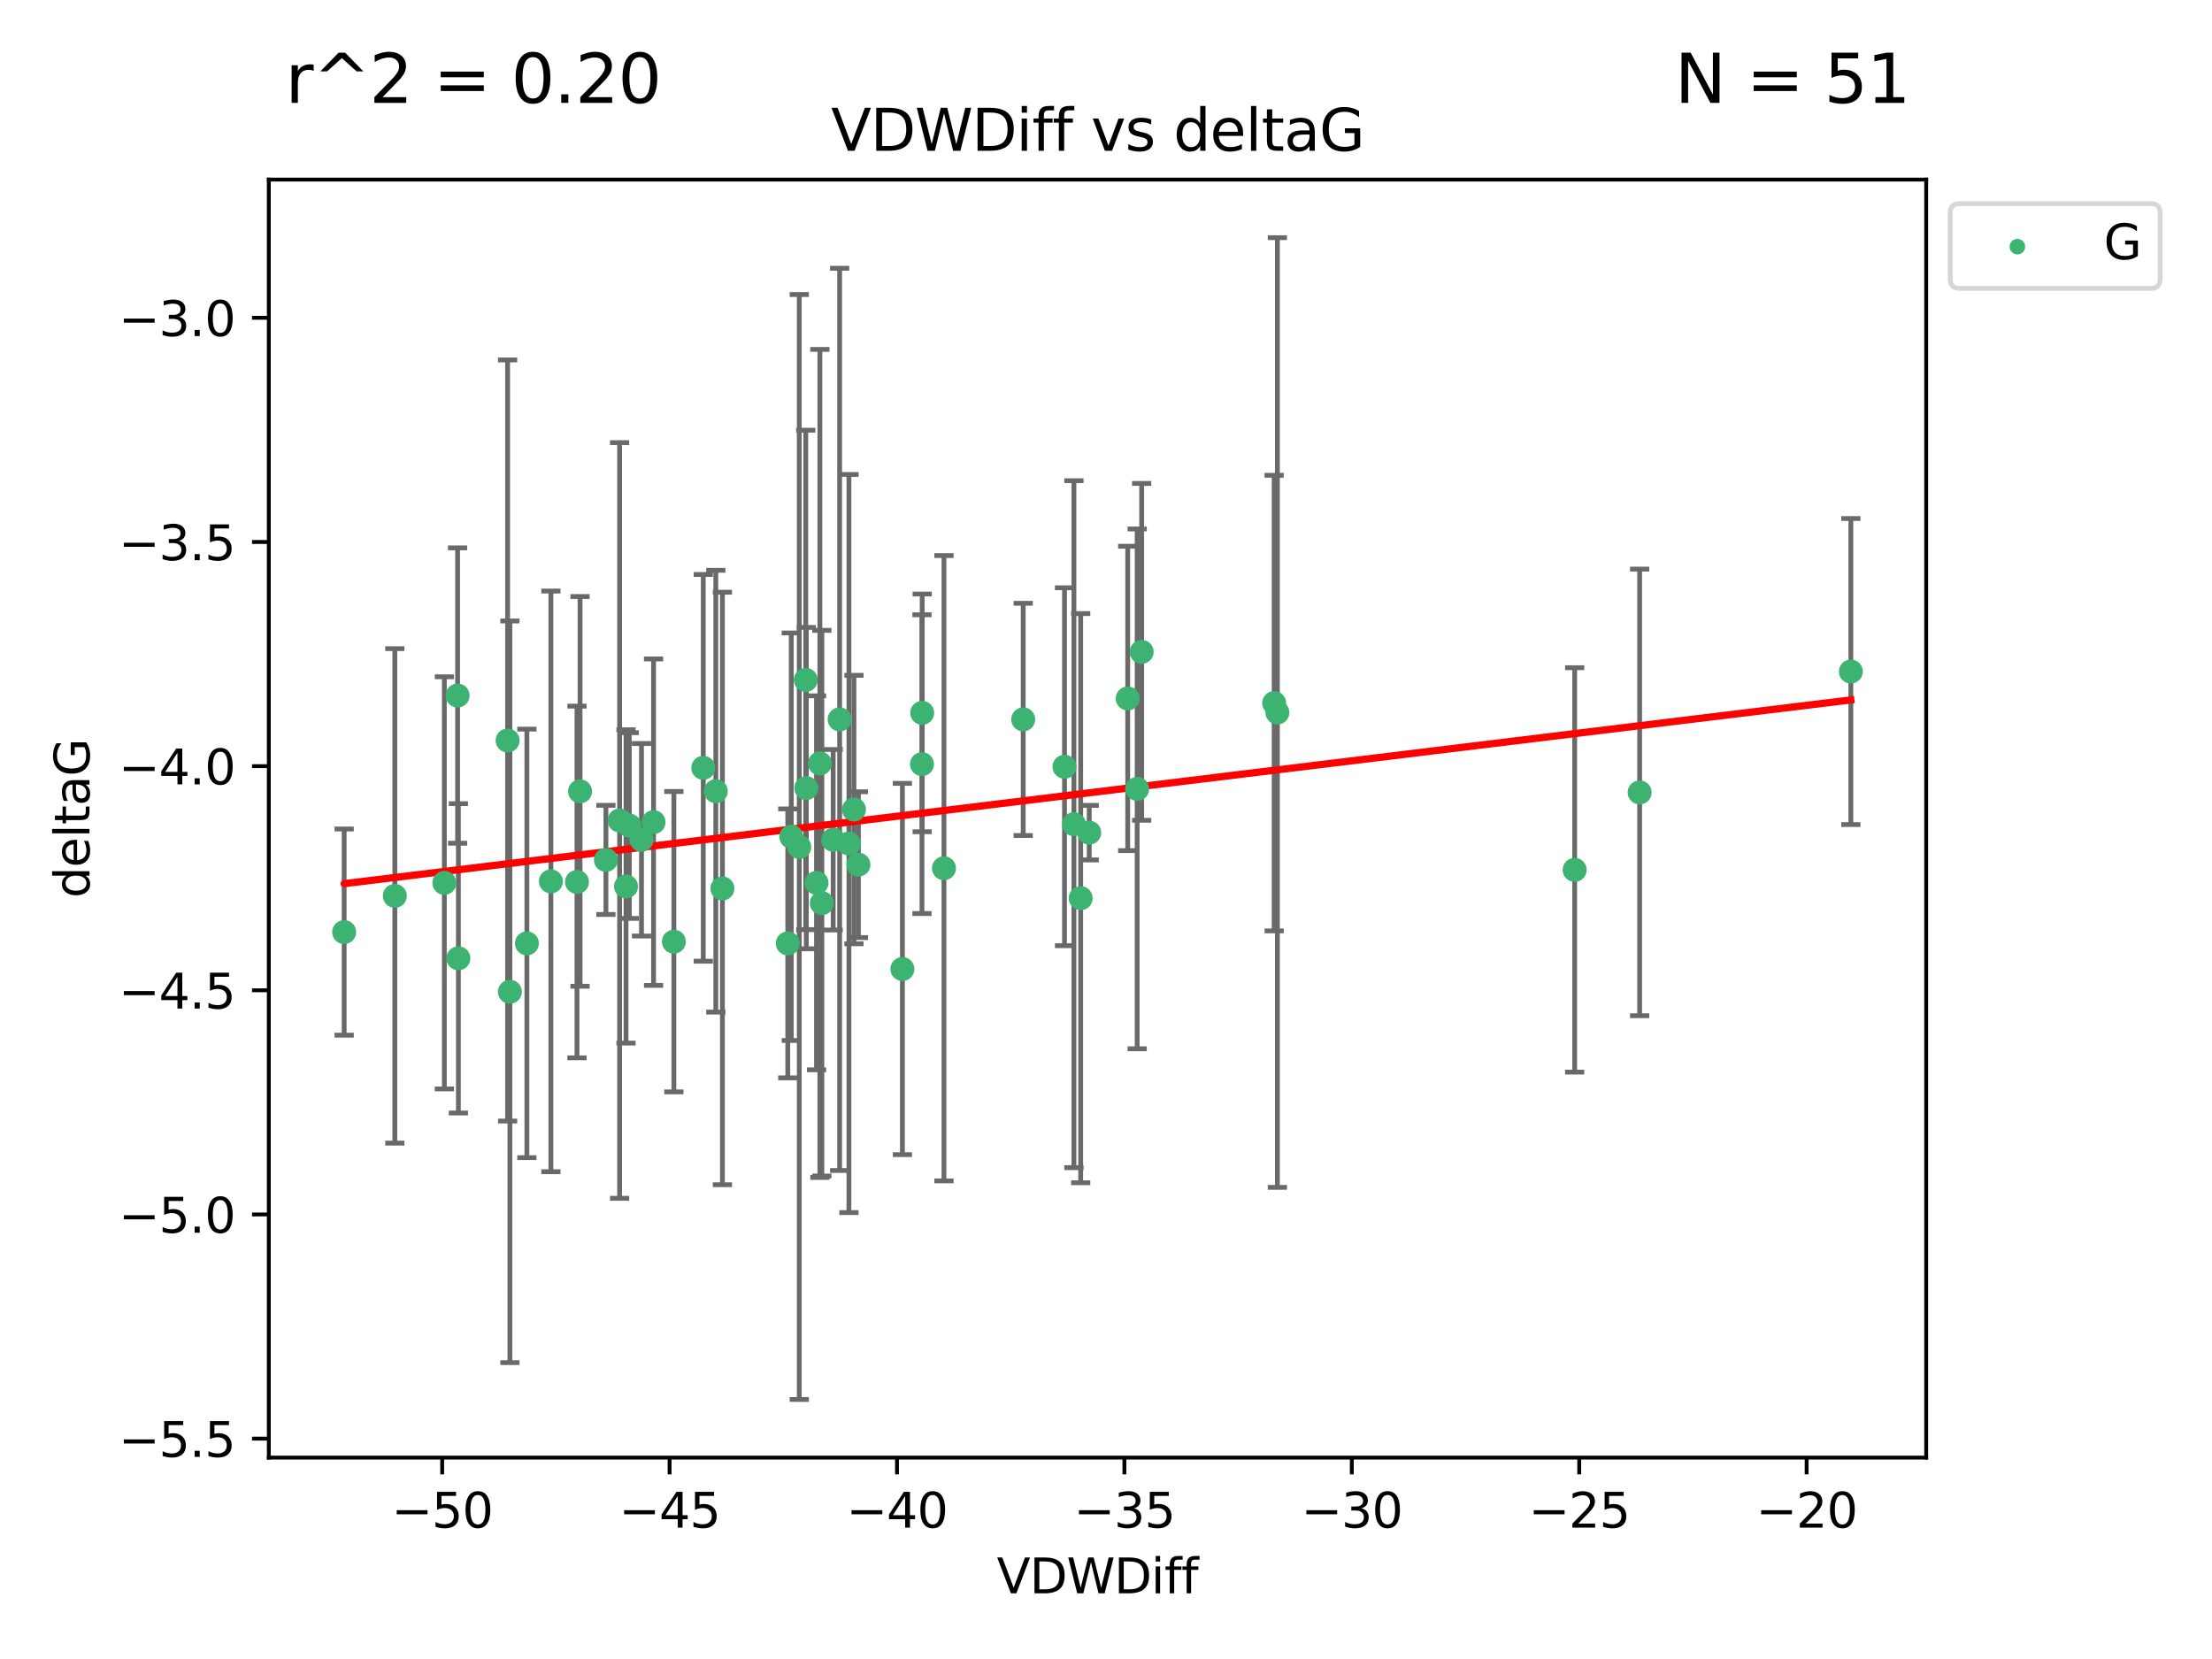<?xml version="1.0" encoding="utf-8" standalone="no"?>
<!DOCTYPE svg PUBLIC "-//W3C//DTD SVG 1.1//EN"
  "http://www.w3.org/Graphics/SVG/1.1/DTD/svg11.dtd">
<svg xmlns:xlink="http://www.w3.org/1999/xlink" width="460.8pt" height="345.6pt" viewBox="0 0 460.8 345.6" xmlns="http://www.w3.org/2000/svg" version="1.1">
 <defs>
  <style type="text/css">*{stroke-linejoin: round; stroke-linecap: butt}</style>
 </defs>
 <g id="figure_1">
  <g id="patch_1">
   <path d="M 0 345.6 
L 460.8 345.6 
L 460.8 0 
L 0 0 
z
" style="fill: #ffffff"/>
  </g>
  <g id="axes_1">
   <g id="patch_2">
    <path d="M 56 303.64 
L 401.26 303.64 
L 401.26 37.411 
L 56 37.411 
z
" style="fill: #ffffff"/>
   </g>
   <g id="PathCollection_1">
    <defs>
     <path id="mbba58b86cf" d="M 0 1.118 
C 0.297 1.118 0.581 1 0.791 0.791 
C 1 0.581 1.118 0.297 1.118 0 
C 1.118 -0.297 1 -0.581 0.791 -0.791 
C 0.581 -1 0.297 -1.118 0 -1.118 
C -0.297 -1.118 -0.581 -1 -0.791 -0.791 
C -1 -0.581 -1.118 -0.297 -1.118 0 
C -1.118 0.297 -1 0.581 -0.791 0.791 
C -0.581 1 -0.297 1.118 0 1.118 
z
" style="stroke: #3cb371"/>
    </defs>
    <g clip-path="url(#p1a5b1c0a46)">
     <use xlink:href="#mbba58b86cf" x="109.758" y="196.522" style="fill: #3cb371; stroke: #3cb371"/>
     <use xlink:href="#mbba58b86cf" x="92.567" y="183.914" style="fill: #3cb371; stroke: #3cb371"/>
     <use xlink:href="#mbba58b86cf" x="133.635" y="174.941" style="fill: #3cb371; stroke: #3cb371"/>
     <use xlink:href="#mbba58b86cf" x="167.853" y="141.638" style="fill: #3cb371; stroke: #3cb371"/>
     <use xlink:href="#mbba58b86cf" x="95.326" y="144.893" style="fill: #3cb371; stroke: #3cb371"/>
     <use xlink:href="#mbba58b86cf" x="140.382" y="196.169" style="fill: #3cb371; stroke: #3cb371"/>
     <use xlink:href="#mbba58b86cf" x="173.568" y="174.94" style="fill: #3cb371; stroke: #3cb371"/>
     <use xlink:href="#mbba58b86cf" x="136.148" y="171.274" style="fill: #3cb371; stroke: #3cb371"/>
     <use xlink:href="#mbba58b86cf" x="192.107" y="148.504" style="fill: #3cb371; stroke: #3cb371"/>
     <use xlink:href="#mbba58b86cf" x="71.694" y="194.169" style="fill: #3cb371; stroke: #3cb371"/>
     <use xlink:href="#mbba58b86cf" x="170.095" y="183.909" style="fill: #3cb371; stroke: #3cb371"/>
     <use xlink:href="#mbba58b86cf" x="114.759" y="183.607" style="fill: #3cb371; stroke: #3cb371"/>
     <use xlink:href="#mbba58b86cf" x="164.835" y="174.305" style="fill: #3cb371; stroke: #3cb371"/>
     <use xlink:href="#mbba58b86cf" x="166.502" y="176.447" style="fill: #3cb371; stroke: #3cb371"/>
     <use xlink:href="#mbba58b86cf" x="105.743" y="154.259" style="fill: #3cb371; stroke: #3cb371"/>
     <use xlink:href="#mbba58b86cf" x="95.49" y="199.634" style="fill: #3cb371; stroke: #3cb371"/>
     <use xlink:href="#mbba58b86cf" x="120.198" y="183.734" style="fill: #3cb371; stroke: #3cb371"/>
     <use xlink:href="#mbba58b86cf" x="129.074" y="170.92" style="fill: #3cb371; stroke: #3cb371"/>
     <use xlink:href="#mbba58b86cf" x="130.41" y="184.66" style="fill: #3cb371; stroke: #3cb371"/>
     <use xlink:href="#mbba58b86cf" x="106.22" y="206.605" style="fill: #3cb371; stroke: #3cb371"/>
     <use xlink:href="#mbba58b86cf" x="196.647" y="180.869" style="fill: #3cb371; stroke: #3cb371"/>
     <use xlink:href="#mbba58b86cf" x="82.252" y="186.628" style="fill: #3cb371; stroke: #3cb371"/>
     <use xlink:href="#mbba58b86cf" x="131.096" y="171.977" style="fill: #3cb371; stroke: #3cb371"/>
     <use xlink:href="#mbba58b86cf" x="167.967" y="164.177" style="fill: #3cb371; stroke: #3cb371"/>
     <use xlink:href="#mbba58b86cf" x="170.795" y="159.033" style="fill: #3cb371; stroke: #3cb371"/>
     <use xlink:href="#mbba58b86cf" x="187.986" y="201.862" style="fill: #3cb371; stroke: #3cb371"/>
     <use xlink:href="#mbba58b86cf" x="226.905" y="173.454" style="fill: #3cb371; stroke: #3cb371"/>
     <use xlink:href="#mbba58b86cf" x="149.116" y="164.821" style="fill: #3cb371; stroke: #3cb371"/>
     <use xlink:href="#mbba58b86cf" x="176.85" y="175.723" style="fill: #3cb371; stroke: #3cb371"/>
     <use xlink:href="#mbba58b86cf" x="225.126" y="187.105" style="fill: #3cb371; stroke: #3cb371"/>
     <use xlink:href="#mbba58b86cf" x="223.719" y="171.692" style="fill: #3cb371; stroke: #3cb371"/>
     <use xlink:href="#mbba58b86cf" x="178.823" y="180.127" style="fill: #3cb371; stroke: #3cb371"/>
     <use xlink:href="#mbba58b86cf" x="146.504" y="159.953" style="fill: #3cb371; stroke: #3cb371"/>
     <use xlink:href="#mbba58b86cf" x="164.11" y="196.527" style="fill: #3cb371; stroke: #3cb371"/>
     <use xlink:href="#mbba58b86cf" x="171.208" y="188.144" style="fill: #3cb371; stroke: #3cb371"/>
     <use xlink:href="#mbba58b86cf" x="177.891" y="168.639" style="fill: #3cb371; stroke: #3cb371"/>
     <use xlink:href="#mbba58b86cf" x="150.491" y="185.084" style="fill: #3cb371; stroke: #3cb371"/>
     <use xlink:href="#mbba58b86cf" x="120.835" y="164.86" style="fill: #3cb371; stroke: #3cb371"/>
     <use xlink:href="#mbba58b86cf" x="126.224" y="179.131" style="fill: #3cb371; stroke: #3cb371"/>
     <use xlink:href="#mbba58b86cf" x="234.924" y="145.499" style="fill: #3cb371; stroke: #3cb371"/>
     <use xlink:href="#mbba58b86cf" x="237.829" y="135.795" style="fill: #3cb371; stroke: #3cb371"/>
     <use xlink:href="#mbba58b86cf" x="213.152" y="149.864" style="fill: #3cb371; stroke: #3cb371"/>
     <use xlink:href="#mbba58b86cf" x="221.76" y="159.728" style="fill: #3cb371; stroke: #3cb371"/>
     <use xlink:href="#mbba58b86cf" x="174.912" y="149.86" style="fill: #3cb371; stroke: #3cb371"/>
     <use xlink:href="#mbba58b86cf" x="236.892" y="164.34" style="fill: #3cb371; stroke: #3cb371"/>
     <use xlink:href="#mbba58b86cf" x="266.104" y="148.432" style="fill: #3cb371; stroke: #3cb371"/>
     <use xlink:href="#mbba58b86cf" x="192.063" y="159.186" style="fill: #3cb371; stroke: #3cb371"/>
     <use xlink:href="#mbba58b86cf" x="341.568" y="165.075" style="fill: #3cb371; stroke: #3cb371"/>
     <use xlink:href="#mbba58b86cf" x="265.431" y="146.468" style="fill: #3cb371; stroke: #3cb371"/>
     <use xlink:href="#mbba58b86cf" x="328.03" y="181.215" style="fill: #3cb371; stroke: #3cb371"/>
     <use xlink:href="#mbba58b86cf" x="385.566" y="139.894" style="fill: #3cb371; stroke: #3cb371"/>
    </g>
   </g>
   <g id="matplotlib.axis_1">
    <g id="xtick_1">
     <g id="line2d_1">
      <defs>
       <path id="m8fc316bdc6" d="M 0 0 
L 0 3.5 
" style="stroke: #000000; stroke-width: 0.8"/>
      </defs>
      <g>
       <use xlink:href="#m8fc316bdc6" x="92.113" y="303.64" style="stroke: #000000; stroke-width: 0.8"/>
      </g>
     </g>
     <g id="text_1">
      <!-- −50 -->
      <g transform="translate(81.56 318.238)scale(0.1 -0.1)">
       <defs>
        <path id="DejaVuSans-2212" d="M 678 2272 
L 4684 2272 
L 4684 1741 
L 678 1741 
L 678 2272 
z
" transform="scale(0.016)"/>
        <path id="DejaVuSans-35" d="M 691 4666 
L 3169 4666 
L 3169 4134 
L 1269 4134 
L 1269 2991 
Q 1406 3038 1543 3061 
Q 1681 3084 1819 3084 
Q 2600 3084 3056 2656 
Q 3513 2228 3513 1497 
Q 3513 744 3044 326 
Q 2575 -91 1722 -91 
Q 1428 -91 1123 -41 
Q 819 9 494 109 
L 494 744 
Q 775 591 1075 516 
Q 1375 441 1709 441 
Q 2250 441 2565 725 
Q 2881 1009 2881 1497 
Q 2881 1984 2565 2268 
Q 2250 2553 1709 2553 
Q 1456 2553 1204 2497 
Q 953 2441 691 2322 
L 691 4666 
z
" transform="scale(0.016)"/>
        <path id="DejaVuSans-30" d="M 2034 4250 
Q 1547 4250 1301 3770 
Q 1056 3291 1056 2328 
Q 1056 1369 1301 889 
Q 1547 409 2034 409 
Q 2525 409 2770 889 
Q 3016 1369 3016 2328 
Q 3016 3291 2770 3770 
Q 2525 4250 2034 4250 
z
M 2034 4750 
Q 2819 4750 3233 4129 
Q 3647 3509 3647 2328 
Q 3647 1150 3233 529 
Q 2819 -91 2034 -91 
Q 1250 -91 836 529 
Q 422 1150 422 2328 
Q 422 3509 836 4129 
Q 1250 4750 2034 4750 
z
" transform="scale(0.016)"/>
       </defs>
       <use xlink:href="#DejaVuSans-2212"/>
       <use xlink:href="#DejaVuSans-35" x="83.789"/>
       <use xlink:href="#DejaVuSans-30" x="147.412"/>
      </g>
     </g>
    </g>
    <g id="xtick_2">
     <g id="line2d_2">
      <g>
       <use xlink:href="#m8fc316bdc6" x="139.486" y="303.64" style="stroke: #000000; stroke-width: 0.8"/>
      </g>
     </g>
     <g id="text_2">
      <!-- −45 -->
      <g transform="translate(128.934 318.238)scale(0.1 -0.1)">
       <defs>
        <path id="DejaVuSans-34" d="M 2419 4116 
L 825 1625 
L 2419 1625 
L 2419 4116 
z
M 2253 4666 
L 3047 4666 
L 3047 1625 
L 3713 1625 
L 3713 1100 
L 3047 1100 
L 3047 0 
L 2419 0 
L 2419 1100 
L 313 1100 
L 313 1709 
L 2253 4666 
z
" transform="scale(0.016)"/>
       </defs>
       <use xlink:href="#DejaVuSans-2212"/>
       <use xlink:href="#DejaVuSans-34" x="83.789"/>
       <use xlink:href="#DejaVuSans-35" x="147.412"/>
      </g>
     </g>
    </g>
    <g id="xtick_3">
     <g id="line2d_3">
      <g>
       <use xlink:href="#m8fc316bdc6" x="186.86" y="303.64" style="stroke: #000000; stroke-width: 0.8"/>
      </g>
     </g>
     <g id="text_3">
      <!-- −40 -->
      <g transform="translate(176.308 318.238)scale(0.1 -0.1)">
       <use xlink:href="#DejaVuSans-2212"/>
       <use xlink:href="#DejaVuSans-34" x="83.789"/>
       <use xlink:href="#DejaVuSans-30" x="147.412"/>
      </g>
     </g>
    </g>
    <g id="xtick_4">
     <g id="line2d_4">
      <g>
       <use xlink:href="#m8fc316bdc6" x="234.234" y="303.64" style="stroke: #000000; stroke-width: 0.8"/>
      </g>
     </g>
     <g id="text_4">
      <!-- −35 -->
      <g transform="translate(223.681 318.238)scale(0.1 -0.1)">
       <defs>
        <path id="DejaVuSans-33" d="M 2597 2516 
Q 3050 2419 3304 2112 
Q 3559 1806 3559 1356 
Q 3559 666 3084 287 
Q 2609 -91 1734 -91 
Q 1441 -91 1130 -33 
Q 819 25 488 141 
L 488 750 
Q 750 597 1062 519 
Q 1375 441 1716 441 
Q 2309 441 2620 675 
Q 2931 909 2931 1356 
Q 2931 1769 2642 2001 
Q 2353 2234 1838 2234 
L 1294 2234 
L 1294 2753 
L 1863 2753 
Q 2328 2753 2575 2939 
Q 2822 3125 2822 3475 
Q 2822 3834 2567 4026 
Q 2313 4219 1838 4219 
Q 1578 4219 1281 4162 
Q 984 4106 628 3988 
L 628 4550 
Q 988 4650 1302 4700 
Q 1616 4750 1894 4750 
Q 2613 4750 3031 4423 
Q 3450 4097 3450 3541 
Q 3450 3153 3228 2886 
Q 3006 2619 2597 2516 
z
" transform="scale(0.016)"/>
       </defs>
       <use xlink:href="#DejaVuSans-2212"/>
       <use xlink:href="#DejaVuSans-33" x="83.789"/>
       <use xlink:href="#DejaVuSans-35" x="147.412"/>
      </g>
     </g>
    </g>
    <g id="xtick_5">
     <g id="line2d_5">
      <g>
       <use xlink:href="#m8fc316bdc6" x="281.608" y="303.64" style="stroke: #000000; stroke-width: 0.8"/>
      </g>
     </g>
     <g id="text_5">
      <!-- −30 -->
      <g transform="translate(271.055 318.238)scale(0.1 -0.1)">
       <use xlink:href="#DejaVuSans-2212"/>
       <use xlink:href="#DejaVuSans-33" x="83.789"/>
       <use xlink:href="#DejaVuSans-30" x="147.412"/>
      </g>
     </g>
    </g>
    <g id="xtick_6">
     <g id="line2d_6">
      <g>
       <use xlink:href="#m8fc316bdc6" x="328.981" y="303.64" style="stroke: #000000; stroke-width: 0.8"/>
      </g>
     </g>
     <g id="text_6">
      <!-- −25 -->
      <g transform="translate(318.429 318.238)scale(0.1 -0.1)">
       <defs>
        <path id="DejaVuSans-32" d="M 1228 531 
L 3431 531 
L 3431 0 
L 469 0 
L 469 531 
Q 828 903 1448 1529 
Q 2069 2156 2228 2338 
Q 2531 2678 2651 2914 
Q 2772 3150 2772 3378 
Q 2772 3750 2511 3984 
Q 2250 4219 1831 4219 
Q 1534 4219 1204 4116 
Q 875 4013 500 3803 
L 500 4441 
Q 881 4594 1212 4672 
Q 1544 4750 1819 4750 
Q 2544 4750 2975 4387 
Q 3406 4025 3406 3419 
Q 3406 3131 3298 2873 
Q 3191 2616 2906 2266 
Q 2828 2175 2409 1742 
Q 1991 1309 1228 531 
z
" transform="scale(0.016)"/>
       </defs>
       <use xlink:href="#DejaVuSans-2212"/>
       <use xlink:href="#DejaVuSans-32" x="83.789"/>
       <use xlink:href="#DejaVuSans-35" x="147.412"/>
      </g>
     </g>
    </g>
    <g id="xtick_7">
     <g id="line2d_7">
      <g>
       <use xlink:href="#m8fc316bdc6" x="376.355" y="303.64" style="stroke: #000000; stroke-width: 0.8"/>
      </g>
     </g>
     <g id="text_7">
      <!-- −20 -->
      <g transform="translate(365.803 318.238)scale(0.1 -0.1)">
       <use xlink:href="#DejaVuSans-2212"/>
       <use xlink:href="#DejaVuSans-32" x="83.789"/>
       <use xlink:href="#DejaVuSans-30" x="147.412"/>
      </g>
     </g>
    </g>
    <g id="text_8">
     <!-- VDWDiff -->
     <g transform="translate(207.657 331.917)scale(0.1 -0.1)">
      <defs>
       <path id="DejaVuSans-56" d="M 1831 0 
L 50 4666 
L 709 4666 
L 2188 738 
L 3669 4666 
L 4325 4666 
L 2547 0 
L 1831 0 
z
" transform="scale(0.016)"/>
       <path id="DejaVuSans-44" d="M 1259 4147 
L 1259 519 
L 2022 519 
Q 2988 519 3436 956 
Q 3884 1394 3884 2338 
Q 3884 3275 3436 3711 
Q 2988 4147 2022 4147 
L 1259 4147 
z
M 628 4666 
L 1925 4666 
Q 3281 4666 3915 4102 
Q 4550 3538 4550 2338 
Q 4550 1131 3912 565 
Q 3275 0 1925 0 
L 628 0 
L 628 4666 
z
" transform="scale(0.016)"/>
       <path id="DejaVuSans-57" d="M 213 4666 
L 850 4666 
L 1831 722 
L 2809 4666 
L 3519 4666 
L 4500 722 
L 5478 4666 
L 6119 4666 
L 4947 0 
L 4153 0 
L 3169 4050 
L 2175 0 
L 1381 0 
L 213 4666 
z
" transform="scale(0.016)"/>
       <path id="DejaVuSans-69" d="M 603 3500 
L 1178 3500 
L 1178 0 
L 603 0 
L 603 3500 
z
M 603 4863 
L 1178 4863 
L 1178 4134 
L 603 4134 
L 603 4863 
z
" transform="scale(0.016)"/>
       <path id="DejaVuSans-66" d="M 2375 4863 
L 2375 4384 
L 1825 4384 
Q 1516 4384 1395 4259 
Q 1275 4134 1275 3809 
L 1275 3500 
L 2222 3500 
L 2222 3053 
L 1275 3053 
L 1275 0 
L 697 0 
L 697 3053 
L 147 3053 
L 147 3500 
L 697 3500 
L 697 3744 
Q 697 4328 969 4595 
Q 1241 4863 1831 4863 
L 2375 4863 
z
" transform="scale(0.016)"/>
      </defs>
      <use xlink:href="#DejaVuSans-56"/>
      <use xlink:href="#DejaVuSans-44" x="68.408"/>
      <use xlink:href="#DejaVuSans-57" x="145.41"/>
      <use xlink:href="#DejaVuSans-44" x="244.287"/>
      <use xlink:href="#DejaVuSans-69" x="321.289"/>
      <use xlink:href="#DejaVuSans-66" x="349.072"/>
      <use xlink:href="#DejaVuSans-66" x="384.277"/>
     </g>
    </g>
   </g>
   <g id="matplotlib.axis_2">
    <g id="ytick_1">
     <g id="line2d_8">
      <defs>
       <path id="m829a892845" d="M 0 0 
L -3.5 0 
" style="stroke: #000000; stroke-width: 0.8"/>
      </defs>
      <g>
       <use xlink:href="#m829a892845" x="56" y="299.693" style="stroke: #000000; stroke-width: 0.8"/>
      </g>
     </g>
     <g id="text_9">
      <!-- −5.5 -->
      <g transform="translate(24.717 303.492)scale(0.1 -0.1)">
       <defs>
        <path id="DejaVuSans-2e" d="M 684 794 
L 1344 794 
L 1344 0 
L 684 0 
L 684 794 
z
" transform="scale(0.016)"/>
       </defs>
       <use xlink:href="#DejaVuSans-2212"/>
       <use xlink:href="#DejaVuSans-35" x="83.789"/>
       <use xlink:href="#DejaVuSans-2e" x="147.412"/>
       <use xlink:href="#DejaVuSans-35" x="179.199"/>
      </g>
     </g>
    </g>
    <g id="ytick_2">
     <g id="line2d_9">
      <g>
       <use xlink:href="#m829a892845" x="56" y="252.995" style="stroke: #000000; stroke-width: 0.8"/>
      </g>
     </g>
     <g id="text_10">
      <!-- −5.0 -->
      <g transform="translate(24.717 256.795)scale(0.1 -0.1)">
       <use xlink:href="#DejaVuSans-2212"/>
       <use xlink:href="#DejaVuSans-35" x="83.789"/>
       <use xlink:href="#DejaVuSans-2e" x="147.412"/>
       <use xlink:href="#DejaVuSans-30" x="179.199"/>
      </g>
     </g>
    </g>
    <g id="ytick_3">
     <g id="line2d_10">
      <g>
       <use xlink:href="#m829a892845" x="56" y="206.298" style="stroke: #000000; stroke-width: 0.8"/>
      </g>
     </g>
     <g id="text_11">
      <!-- −4.5 -->
      <g transform="translate(24.717 210.097)scale(0.1 -0.1)">
       <use xlink:href="#DejaVuSans-2212"/>
       <use xlink:href="#DejaVuSans-34" x="83.789"/>
       <use xlink:href="#DejaVuSans-2e" x="147.412"/>
       <use xlink:href="#DejaVuSans-35" x="179.199"/>
      </g>
     </g>
    </g>
    <g id="ytick_4">
     <g id="line2d_11">
      <g>
       <use xlink:href="#m829a892845" x="56" y="159.6" style="stroke: #000000; stroke-width: 0.8"/>
      </g>
     </g>
     <g id="text_12">
      <!-- −4.0 -->
      <g transform="translate(24.717 163.399)scale(0.1 -0.1)">
       <use xlink:href="#DejaVuSans-2212"/>
       <use xlink:href="#DejaVuSans-34" x="83.789"/>
       <use xlink:href="#DejaVuSans-2e" x="147.412"/>
       <use xlink:href="#DejaVuSans-30" x="179.199"/>
      </g>
     </g>
    </g>
    <g id="ytick_5">
     <g id="line2d_12">
      <g>
       <use xlink:href="#m829a892845" x="56" y="112.902" style="stroke: #000000; stroke-width: 0.8"/>
      </g>
     </g>
     <g id="text_13">
      <!-- −3.5 -->
      <g transform="translate(24.717 116.701)scale(0.1 -0.1)">
       <use xlink:href="#DejaVuSans-2212"/>
       <use xlink:href="#DejaVuSans-33" x="83.789"/>
       <use xlink:href="#DejaVuSans-2e" x="147.412"/>
       <use xlink:href="#DejaVuSans-35" x="179.199"/>
      </g>
     </g>
    </g>
    <g id="ytick_6">
     <g id="line2d_13">
      <g>
       <use xlink:href="#m829a892845" x="56" y="66.204" style="stroke: #000000; stroke-width: 0.8"/>
      </g>
     </g>
     <g id="text_14">
      <!-- −3.0 -->
      <g transform="translate(24.717 70.004)scale(0.1 -0.1)">
       <use xlink:href="#DejaVuSans-2212"/>
       <use xlink:href="#DejaVuSans-33" x="83.789"/>
       <use xlink:href="#DejaVuSans-2e" x="147.412"/>
       <use xlink:href="#DejaVuSans-30" x="179.199"/>
      </g>
     </g>
    </g>
    <g id="text_15">
     <!-- deltaG -->
     <g transform="translate(18.637 187.064)rotate(-90)scale(0.1 -0.1)">
      <defs>
       <path id="DejaVuSans-64" d="M 2906 2969 
L 2906 4863 
L 3481 4863 
L 3481 0 
L 2906 0 
L 2906 525 
Q 2725 213 2448 61 
Q 2172 -91 1784 -91 
Q 1150 -91 751 415 
Q 353 922 353 1747 
Q 353 2572 751 3078 
Q 1150 3584 1784 3584 
Q 2172 3584 2448 3432 
Q 2725 3281 2906 2969 
z
M 947 1747 
Q 947 1113 1208 752 
Q 1469 391 1925 391 
Q 2381 391 2643 752 
Q 2906 1113 2906 1747 
Q 2906 2381 2643 2742 
Q 2381 3103 1925 3103 
Q 1469 3103 1208 2742 
Q 947 2381 947 1747 
z
" transform="scale(0.016)"/>
       <path id="DejaVuSans-65" d="M 3597 1894 
L 3597 1613 
L 953 1613 
Q 991 1019 1311 708 
Q 1631 397 2203 397 
Q 2534 397 2845 478 
Q 3156 559 3463 722 
L 3463 178 
Q 3153 47 2828 -22 
Q 2503 -91 2169 -91 
Q 1331 -91 842 396 
Q 353 884 353 1716 
Q 353 2575 817 3079 
Q 1281 3584 2069 3584 
Q 2775 3584 3186 3129 
Q 3597 2675 3597 1894 
z
M 3022 2063 
Q 3016 2534 2758 2815 
Q 2500 3097 2075 3097 
Q 1594 3097 1305 2825 
Q 1016 2553 972 2059 
L 3022 2063 
z
" transform="scale(0.016)"/>
       <path id="DejaVuSans-6c" d="M 603 4863 
L 1178 4863 
L 1178 0 
L 603 0 
L 603 4863 
z
" transform="scale(0.016)"/>
       <path id="DejaVuSans-74" d="M 1172 4494 
L 1172 3500 
L 2356 3500 
L 2356 3053 
L 1172 3053 
L 1172 1153 
Q 1172 725 1289 603 
Q 1406 481 1766 481 
L 2356 481 
L 2356 0 
L 1766 0 
Q 1100 0 847 248 
Q 594 497 594 1153 
L 594 3053 
L 172 3053 
L 172 3500 
L 594 3500 
L 594 4494 
L 1172 4494 
z
" transform="scale(0.016)"/>
       <path id="DejaVuSans-61" d="M 2194 1759 
Q 1497 1759 1228 1600 
Q 959 1441 959 1056 
Q 959 750 1161 570 
Q 1363 391 1709 391 
Q 2188 391 2477 730 
Q 2766 1069 2766 1631 
L 2766 1759 
L 2194 1759 
z
M 3341 1997 
L 3341 0 
L 2766 0 
L 2766 531 
Q 2569 213 2275 61 
Q 1981 -91 1556 -91 
Q 1019 -91 701 211 
Q 384 513 384 1019 
Q 384 1609 779 1909 
Q 1175 2209 1959 2209 
L 2766 2209 
L 2766 2266 
Q 2766 2663 2505 2880 
Q 2244 3097 1772 3097 
Q 1472 3097 1187 3025 
Q 903 2953 641 2809 
L 641 3341 
Q 956 3463 1253 3523 
Q 1550 3584 1831 3584 
Q 2591 3584 2966 3190 
Q 3341 2797 3341 1997 
z
" transform="scale(0.016)"/>
       <path id="DejaVuSans-47" d="M 3809 666 
L 3809 1919 
L 2778 1919 
L 2778 2438 
L 4434 2438 
L 4434 434 
Q 4069 175 3628 42 
Q 3188 -91 2688 -91 
Q 1594 -91 976 548 
Q 359 1188 359 2328 
Q 359 3472 976 4111 
Q 1594 4750 2688 4750 
Q 3144 4750 3555 4637 
Q 3966 4525 4313 4306 
L 4313 3634 
Q 3963 3931 3569 4081 
Q 3175 4231 2741 4231 
Q 1884 4231 1454 3753 
Q 1025 3275 1025 2328 
Q 1025 1384 1454 906 
Q 1884 428 2741 428 
Q 3075 428 3337 486 
Q 3600 544 3809 666 
z
" transform="scale(0.016)"/>
      </defs>
      <use xlink:href="#DejaVuSans-64"/>
      <use xlink:href="#DejaVuSans-65" x="63.477"/>
      <use xlink:href="#DejaVuSans-6c" x="125"/>
      <use xlink:href="#DejaVuSans-74" x="152.783"/>
      <use xlink:href="#DejaVuSans-61" x="191.992"/>
      <use xlink:href="#DejaVuSans-47" x="253.271"/>
     </g>
    </g>
   </g>
   <g id="LineCollection_1">
    <path d="M 109.758 241.156 
L 109.758 151.889 
" clip-path="url(#p1a5b1c0a46)" style="fill: none; stroke: #696969"/>
    <path d="M 92.567 226.842 
L 92.567 140.986 
" clip-path="url(#p1a5b1c0a46)" style="fill: none; stroke: #696969"/>
    <path d="M 133.635 194.992 
L 133.635 154.891 
" clip-path="url(#p1a5b1c0a46)" style="fill: none; stroke: #696969"/>
    <path d="M 167.853 193.658 
L 167.853 89.619 
" clip-path="url(#p1a5b1c0a46)" style="fill: none; stroke: #696969"/>
    <path d="M 95.326 175.656 
L 95.326 114.13 
" clip-path="url(#p1a5b1c0a46)" style="fill: none; stroke: #696969"/>
    <path d="M 140.382 227.458 
L 140.382 164.879 
" clip-path="url(#p1a5b1c0a46)" style="fill: none; stroke: #696969"/>
    <path d="M 173.568 193.742 
L 173.568 156.138 
" clip-path="url(#p1a5b1c0a46)" style="fill: none; stroke: #696969"/>
    <path d="M 136.148 205.278 
L 136.148 137.269 
" clip-path="url(#p1a5b1c0a46)" style="fill: none; stroke: #696969"/>
    <path d="M 192.107 173.263 
L 192.107 123.745 
" clip-path="url(#p1a5b1c0a46)" style="fill: none; stroke: #696969"/>
    <path d="M 71.694 215.642 
L 71.694 172.695 
" clip-path="url(#p1a5b1c0a46)" style="fill: none; stroke: #696969"/>
    <path d="M 170.095 222.859 
L 170.095 144.959 
" clip-path="url(#p1a5b1c0a46)" style="fill: none; stroke: #696969"/>
    <path d="M 114.759 244.087 
L 114.759 123.127 
" clip-path="url(#p1a5b1c0a46)" style="fill: none; stroke: #696969"/>
    <path d="M 164.835 216.752 
L 164.835 131.857 
" clip-path="url(#p1a5b1c0a46)" style="fill: none; stroke: #696969"/>
    <path d="M 166.502 291.539 
L 166.502 61.355 
" clip-path="url(#p1a5b1c0a46)" style="fill: none; stroke: #696969"/>
    <path d="M 105.743 233.539 
L 105.743 74.979 
" clip-path="url(#p1a5b1c0a46)" style="fill: none; stroke: #696969"/>
    <path d="M 95.49 231.852 
L 95.49 167.415 
" clip-path="url(#p1a5b1c0a46)" style="fill: none; stroke: #696969"/>
    <path d="M 120.198 220.367 
L 120.198 147.101 
" clip-path="url(#p1a5b1c0a46)" style="fill: none; stroke: #696969"/>
    <path d="M 129.074 249.631 
L 129.074 92.209 
" clip-path="url(#p1a5b1c0a46)" style="fill: none; stroke: #696969"/>
    <path d="M 130.41 217.293 
L 130.41 152.027 
" clip-path="url(#p1a5b1c0a46)" style="fill: none; stroke: #696969"/>
    <path d="M 106.22 283.855 
L 106.22 129.355 
" clip-path="url(#p1a5b1c0a46)" style="fill: none; stroke: #696969"/>
    <path d="M 196.647 246.001 
L 196.647 115.737 
" clip-path="url(#p1a5b1c0a46)" style="fill: none; stroke: #696969"/>
    <path d="M 82.252 238.129 
L 82.252 135.128 
" clip-path="url(#p1a5b1c0a46)" style="fill: none; stroke: #696969"/>
    <path d="M 131.096 191.322 
L 131.096 152.633 
" clip-path="url(#p1a5b1c0a46)" style="fill: none; stroke: #696969"/>
    <path d="M 167.967 197.652 
L 167.967 130.703 
" clip-path="url(#p1a5b1c0a46)" style="fill: none; stroke: #696969"/>
    <path d="M 170.795 245.28 
L 170.795 72.786 
" clip-path="url(#p1a5b1c0a46)" style="fill: none; stroke: #696969"/>
    <path d="M 187.986 240.533 
L 187.986 163.191 
" clip-path="url(#p1a5b1c0a46)" style="fill: none; stroke: #696969"/>
    <path d="M 226.905 179.136 
L 226.905 167.773 
" clip-path="url(#p1a5b1c0a46)" style="fill: none; stroke: #696969"/>
    <path d="M 149.116 210.837 
L 149.116 118.805 
" clip-path="url(#p1a5b1c0a46)" style="fill: none; stroke: #696969"/>
    <path d="M 176.85 252.605 
L 176.85 98.842 
" clip-path="url(#p1a5b1c0a46)" style="fill: none; stroke: #696969"/>
    <path d="M 225.126 246.391 
L 225.126 127.819 
" clip-path="url(#p1a5b1c0a46)" style="fill: none; stroke: #696969"/>
    <path d="M 223.719 243.241 
L 223.719 100.142 
" clip-path="url(#p1a5b1c0a46)" style="fill: none; stroke: #696969"/>
    <path d="M 178.823 195.317 
L 178.823 164.937 
" clip-path="url(#p1a5b1c0a46)" style="fill: none; stroke: #696969"/>
    <path d="M 146.504 200.233 
L 146.504 119.673 
" clip-path="url(#p1a5b1c0a46)" style="fill: none; stroke: #696969"/>
    <path d="M 164.11 224.54 
L 164.11 168.514 
" clip-path="url(#p1a5b1c0a46)" style="fill: none; stroke: #696969"/>
    <path d="M 171.208 244.979 
L 171.208 131.309 
" clip-path="url(#p1a5b1c0a46)" style="fill: none; stroke: #696969"/>
    <path d="M 177.891 196.598 
L 177.891 140.68 
" clip-path="url(#p1a5b1c0a46)" style="fill: none; stroke: #696969"/>
    <path d="M 150.491 246.798 
L 150.491 123.37 
" clip-path="url(#p1a5b1c0a46)" style="fill: none; stroke: #696969"/>
    <path d="M 120.835 205.45 
L 120.835 124.27 
" clip-path="url(#p1a5b1c0a46)" style="fill: none; stroke: #696969"/>
    <path d="M 126.224 190.499 
L 126.224 167.762 
" clip-path="url(#p1a5b1c0a46)" style="fill: none; stroke: #696969"/>
    <path d="M 234.924 177.203 
L 234.924 113.796 
" clip-path="url(#p1a5b1c0a46)" style="fill: none; stroke: #696969"/>
    <path d="M 237.829 170.886 
L 237.829 100.704 
" clip-path="url(#p1a5b1c0a46)" style="fill: none; stroke: #696969"/>
    <path d="M 213.152 174.051 
L 213.152 125.676 
" clip-path="url(#p1a5b1c0a46)" style="fill: none; stroke: #696969"/>
    <path d="M 221.76 197.01 
L 221.76 122.447 
" clip-path="url(#p1a5b1c0a46)" style="fill: none; stroke: #696969"/>
    <path d="M 174.912 243.834 
L 174.912 55.886 
" clip-path="url(#p1a5b1c0a46)" style="fill: none; stroke: #696969"/>
    <path d="M 236.892 218.482 
L 236.892 110.197 
" clip-path="url(#p1a5b1c0a46)" style="fill: none; stroke: #696969"/>
    <path d="M 266.104 247.351 
L 266.104 49.513 
" clip-path="url(#p1a5b1c0a46)" style="fill: none; stroke: #696969"/>
    <path d="M 192.063 190.305 
L 192.063 128.067 
" clip-path="url(#p1a5b1c0a46)" style="fill: none; stroke: #696969"/>
    <path d="M 341.568 211.596 
L 341.568 118.553 
" clip-path="url(#p1a5b1c0a46)" style="fill: none; stroke: #696969"/>
    <path d="M 265.431 193.921 
L 265.431 99.014 
" clip-path="url(#p1a5b1c0a46)" style="fill: none; stroke: #696969"/>
    <path d="M 328.03 223.338 
L 328.03 139.092 
" clip-path="url(#p1a5b1c0a46)" style="fill: none; stroke: #696969"/>
    <path d="M 385.566 171.77 
L 385.566 108.018 
" clip-path="url(#p1a5b1c0a46)" style="fill: none; stroke: #696969"/>
   </g>
   <g id="line2d_14">
    <defs>
     <path id="m07731e1b1c" d="M 2 0 
L -2 -0 
" style="stroke: #696969"/>
    </defs>
    <g clip-path="url(#p1a5b1c0a46)">
     <use xlink:href="#m07731e1b1c" x="109.758" y="241.156" style="fill: #696969; stroke: #696969"/>
     <use xlink:href="#m07731e1b1c" x="92.567" y="226.842" style="fill: #696969; stroke: #696969"/>
     <use xlink:href="#m07731e1b1c" x="133.635" y="194.992" style="fill: #696969; stroke: #696969"/>
     <use xlink:href="#m07731e1b1c" x="167.853" y="193.658" style="fill: #696969; stroke: #696969"/>
     <use xlink:href="#m07731e1b1c" x="95.326" y="175.656" style="fill: #696969; stroke: #696969"/>
     <use xlink:href="#m07731e1b1c" x="140.382" y="227.458" style="fill: #696969; stroke: #696969"/>
     <use xlink:href="#m07731e1b1c" x="173.568" y="193.742" style="fill: #696969; stroke: #696969"/>
     <use xlink:href="#m07731e1b1c" x="136.148" y="205.278" style="fill: #696969; stroke: #696969"/>
     <use xlink:href="#m07731e1b1c" x="192.107" y="173.263" style="fill: #696969; stroke: #696969"/>
     <use xlink:href="#m07731e1b1c" x="71.694" y="215.642" style="fill: #696969; stroke: #696969"/>
     <use xlink:href="#m07731e1b1c" x="170.095" y="222.859" style="fill: #696969; stroke: #696969"/>
     <use xlink:href="#m07731e1b1c" x="114.759" y="244.087" style="fill: #696969; stroke: #696969"/>
     <use xlink:href="#m07731e1b1c" x="164.835" y="216.752" style="fill: #696969; stroke: #696969"/>
     <use xlink:href="#m07731e1b1c" x="166.502" y="291.539" style="fill: #696969; stroke: #696969"/>
     <use xlink:href="#m07731e1b1c" x="105.743" y="233.539" style="fill: #696969; stroke: #696969"/>
     <use xlink:href="#m07731e1b1c" x="95.49" y="231.852" style="fill: #696969; stroke: #696969"/>
     <use xlink:href="#m07731e1b1c" x="120.198" y="220.367" style="fill: #696969; stroke: #696969"/>
     <use xlink:href="#m07731e1b1c" x="129.074" y="249.631" style="fill: #696969; stroke: #696969"/>
     <use xlink:href="#m07731e1b1c" x="130.41" y="217.293" style="fill: #696969; stroke: #696969"/>
     <use xlink:href="#m07731e1b1c" x="106.22" y="283.855" style="fill: #696969; stroke: #696969"/>
     <use xlink:href="#m07731e1b1c" x="196.647" y="246.001" style="fill: #696969; stroke: #696969"/>
     <use xlink:href="#m07731e1b1c" x="82.252" y="238.129" style="fill: #696969; stroke: #696969"/>
     <use xlink:href="#m07731e1b1c" x="131.096" y="191.322" style="fill: #696969; stroke: #696969"/>
     <use xlink:href="#m07731e1b1c" x="167.967" y="197.652" style="fill: #696969; stroke: #696969"/>
     <use xlink:href="#m07731e1b1c" x="170.795" y="245.28" style="fill: #696969; stroke: #696969"/>
     <use xlink:href="#m07731e1b1c" x="187.986" y="240.533" style="fill: #696969; stroke: #696969"/>
     <use xlink:href="#m07731e1b1c" x="226.905" y="179.136" style="fill: #696969; stroke: #696969"/>
     <use xlink:href="#m07731e1b1c" x="149.116" y="210.837" style="fill: #696969; stroke: #696969"/>
     <use xlink:href="#m07731e1b1c" x="176.85" y="252.605" style="fill: #696969; stroke: #696969"/>
     <use xlink:href="#m07731e1b1c" x="225.126" y="246.391" style="fill: #696969; stroke: #696969"/>
     <use xlink:href="#m07731e1b1c" x="223.719" y="243.241" style="fill: #696969; stroke: #696969"/>
     <use xlink:href="#m07731e1b1c" x="178.823" y="195.317" style="fill: #696969; stroke: #696969"/>
     <use xlink:href="#m07731e1b1c" x="146.504" y="200.233" style="fill: #696969; stroke: #696969"/>
     <use xlink:href="#m07731e1b1c" x="164.11" y="224.54" style="fill: #696969; stroke: #696969"/>
     <use xlink:href="#m07731e1b1c" x="171.208" y="244.979" style="fill: #696969; stroke: #696969"/>
     <use xlink:href="#m07731e1b1c" x="177.891" y="196.598" style="fill: #696969; stroke: #696969"/>
     <use xlink:href="#m07731e1b1c" x="150.491" y="246.798" style="fill: #696969; stroke: #696969"/>
     <use xlink:href="#m07731e1b1c" x="120.835" y="205.45" style="fill: #696969; stroke: #696969"/>
     <use xlink:href="#m07731e1b1c" x="126.224" y="190.499" style="fill: #696969; stroke: #696969"/>
     <use xlink:href="#m07731e1b1c" x="234.924" y="177.203" style="fill: #696969; stroke: #696969"/>
     <use xlink:href="#m07731e1b1c" x="237.829" y="170.886" style="fill: #696969; stroke: #696969"/>
     <use xlink:href="#m07731e1b1c" x="213.152" y="174.051" style="fill: #696969; stroke: #696969"/>
     <use xlink:href="#m07731e1b1c" x="221.76" y="197.01" style="fill: #696969; stroke: #696969"/>
     <use xlink:href="#m07731e1b1c" x="174.912" y="243.834" style="fill: #696969; stroke: #696969"/>
     <use xlink:href="#m07731e1b1c" x="236.892" y="218.482" style="fill: #696969; stroke: #696969"/>
     <use xlink:href="#m07731e1b1c" x="266.104" y="247.351" style="fill: #696969; stroke: #696969"/>
     <use xlink:href="#m07731e1b1c" x="192.063" y="190.305" style="fill: #696969; stroke: #696969"/>
     <use xlink:href="#m07731e1b1c" x="341.568" y="211.596" style="fill: #696969; stroke: #696969"/>
     <use xlink:href="#m07731e1b1c" x="265.431" y="193.921" style="fill: #696969; stroke: #696969"/>
     <use xlink:href="#m07731e1b1c" x="328.03" y="223.338" style="fill: #696969; stroke: #696969"/>
     <use xlink:href="#m07731e1b1c" x="385.566" y="171.77" style="fill: #696969; stroke: #696969"/>
    </g>
   </g>
   <g id="line2d_15">
    <g clip-path="url(#p1a5b1c0a46)">
     <use xlink:href="#m07731e1b1c" x="109.758" y="151.889" style="fill: #696969; stroke: #696969"/>
     <use xlink:href="#m07731e1b1c" x="92.567" y="140.986" style="fill: #696969; stroke: #696969"/>
     <use xlink:href="#m07731e1b1c" x="133.635" y="154.891" style="fill: #696969; stroke: #696969"/>
     <use xlink:href="#m07731e1b1c" x="167.853" y="89.619" style="fill: #696969; stroke: #696969"/>
     <use xlink:href="#m07731e1b1c" x="95.326" y="114.13" style="fill: #696969; stroke: #696969"/>
     <use xlink:href="#m07731e1b1c" x="140.382" y="164.879" style="fill: #696969; stroke: #696969"/>
     <use xlink:href="#m07731e1b1c" x="173.568" y="156.138" style="fill: #696969; stroke: #696969"/>
     <use xlink:href="#m07731e1b1c" x="136.148" y="137.269" style="fill: #696969; stroke: #696969"/>
     <use xlink:href="#m07731e1b1c" x="192.107" y="123.745" style="fill: #696969; stroke: #696969"/>
     <use xlink:href="#m07731e1b1c" x="71.694" y="172.695" style="fill: #696969; stroke: #696969"/>
     <use xlink:href="#m07731e1b1c" x="170.095" y="144.959" style="fill: #696969; stroke: #696969"/>
     <use xlink:href="#m07731e1b1c" x="114.759" y="123.127" style="fill: #696969; stroke: #696969"/>
     <use xlink:href="#m07731e1b1c" x="164.835" y="131.857" style="fill: #696969; stroke: #696969"/>
     <use xlink:href="#m07731e1b1c" x="166.502" y="61.355" style="fill: #696969; stroke: #696969"/>
     <use xlink:href="#m07731e1b1c" x="105.743" y="74.979" style="fill: #696969; stroke: #696969"/>
     <use xlink:href="#m07731e1b1c" x="95.49" y="167.415" style="fill: #696969; stroke: #696969"/>
     <use xlink:href="#m07731e1b1c" x="120.198" y="147.101" style="fill: #696969; stroke: #696969"/>
     <use xlink:href="#m07731e1b1c" x="129.074" y="92.209" style="fill: #696969; stroke: #696969"/>
     <use xlink:href="#m07731e1b1c" x="130.41" y="152.027" style="fill: #696969; stroke: #696969"/>
     <use xlink:href="#m07731e1b1c" x="106.22" y="129.355" style="fill: #696969; stroke: #696969"/>
     <use xlink:href="#m07731e1b1c" x="196.647" y="115.737" style="fill: #696969; stroke: #696969"/>
     <use xlink:href="#m07731e1b1c" x="82.252" y="135.128" style="fill: #696969; stroke: #696969"/>
     <use xlink:href="#m07731e1b1c" x="131.096" y="152.633" style="fill: #696969; stroke: #696969"/>
     <use xlink:href="#m07731e1b1c" x="167.967" y="130.703" style="fill: #696969; stroke: #696969"/>
     <use xlink:href="#m07731e1b1c" x="170.795" y="72.786" style="fill: #696969; stroke: #696969"/>
     <use xlink:href="#m07731e1b1c" x="187.986" y="163.191" style="fill: #696969; stroke: #696969"/>
     <use xlink:href="#m07731e1b1c" x="226.905" y="167.773" style="fill: #696969; stroke: #696969"/>
     <use xlink:href="#m07731e1b1c" x="149.116" y="118.805" style="fill: #696969; stroke: #696969"/>
     <use xlink:href="#m07731e1b1c" x="176.85" y="98.842" style="fill: #696969; stroke: #696969"/>
     <use xlink:href="#m07731e1b1c" x="225.126" y="127.819" style="fill: #696969; stroke: #696969"/>
     <use xlink:href="#m07731e1b1c" x="223.719" y="100.142" style="fill: #696969; stroke: #696969"/>
     <use xlink:href="#m07731e1b1c" x="178.823" y="164.937" style="fill: #696969; stroke: #696969"/>
     <use xlink:href="#m07731e1b1c" x="146.504" y="119.673" style="fill: #696969; stroke: #696969"/>
     <use xlink:href="#m07731e1b1c" x="164.11" y="168.514" style="fill: #696969; stroke: #696969"/>
     <use xlink:href="#m07731e1b1c" x="171.208" y="131.309" style="fill: #696969; stroke: #696969"/>
     <use xlink:href="#m07731e1b1c" x="177.891" y="140.68" style="fill: #696969; stroke: #696969"/>
     <use xlink:href="#m07731e1b1c" x="150.491" y="123.37" style="fill: #696969; stroke: #696969"/>
     <use xlink:href="#m07731e1b1c" x="120.835" y="124.27" style="fill: #696969; stroke: #696969"/>
     <use xlink:href="#m07731e1b1c" x="126.224" y="167.762" style="fill: #696969; stroke: #696969"/>
     <use xlink:href="#m07731e1b1c" x="234.924" y="113.796" style="fill: #696969; stroke: #696969"/>
     <use xlink:href="#m07731e1b1c" x="237.829" y="100.704" style="fill: #696969; stroke: #696969"/>
     <use xlink:href="#m07731e1b1c" x="213.152" y="125.676" style="fill: #696969; stroke: #696969"/>
     <use xlink:href="#m07731e1b1c" x="221.76" y="122.447" style="fill: #696969; stroke: #696969"/>
     <use xlink:href="#m07731e1b1c" x="174.912" y="55.886" style="fill: #696969; stroke: #696969"/>
     <use xlink:href="#m07731e1b1c" x="236.892" y="110.197" style="fill: #696969; stroke: #696969"/>
     <use xlink:href="#m07731e1b1c" x="266.104" y="49.513" style="fill: #696969; stroke: #696969"/>
     <use xlink:href="#m07731e1b1c" x="192.063" y="128.067" style="fill: #696969; stroke: #696969"/>
     <use xlink:href="#m07731e1b1c" x="341.568" y="118.553" style="fill: #696969; stroke: #696969"/>
     <use xlink:href="#m07731e1b1c" x="265.431" y="99.014" style="fill: #696969; stroke: #696969"/>
     <use xlink:href="#m07731e1b1c" x="328.03" y="139.092" style="fill: #696969; stroke: #696969"/>
     <use xlink:href="#m07731e1b1c" x="385.566" y="108.018" style="fill: #696969; stroke: #696969"/>
    </g>
   </g>
   <g id="line2d_16">
    <path d="M 109.758 179.444 
L 92.567 181.54 
L 133.635 176.532 
L 167.853 172.359 
L 95.326 181.204 
L 140.382 175.709 
L 173.568 171.662 
L 136.148 176.225 
L 192.107 169.401 
L 71.694 184.086 
L 170.095 172.085 
L 114.759 178.834 
L 164.835 172.727 
L 166.502 172.523 
L 105.743 179.933 
L 95.49 181.184 
L 120.198 178.17 
L 129.074 177.088 
L 130.41 176.925 
L 106.22 179.875 
L 196.647 168.847 
L 82.252 182.798 
L 131.096 176.841 
L 167.967 172.345 
L 170.795 172 
L 187.986 169.903 
L 226.905 165.157 
L 149.116 174.644 
L 176.85 171.261 
L 225.126 165.374 
L 223.719 165.545 
L 178.823 171.021 
L 146.504 174.962 
L 164.11 172.815 
L 171.208 171.949 
L 177.891 171.134 
L 150.491 174.476 
L 120.835 178.093 
L 126.224 177.435 
L 234.924 164.179 
L 237.829 163.825 
L 213.152 166.834 
L 221.76 165.784 
L 174.912 171.498 
L 236.892 163.939 
L 266.104 160.376 
L 192.063 169.406 
L 341.568 151.173 
L 265.431 160.458 
L 328.03 152.824 
L 385.566 145.807 
" clip-path="url(#p1a5b1c0a46)" style="fill: none; stroke: #ff0000; stroke-width: 1.5; stroke-linecap: square"/>
   </g>
   <g id="line2d_17">
    <defs>
     <path id="m09a9f67252" d="M 0 2 
C 0.53 2 1.039 1.789 1.414 1.414 
C 1.789 1.039 2 0.53 2 0 
C 2 -0.53 1.789 -1.039 1.414 -1.414 
C 1.039 -1.789 0.53 -2 0 -2 
C -0.53 -2 -1.039 -1.789 -1.414 -1.414 
C -1.789 -1.039 -2 -0.53 -2 0 
C -2 0.53 -1.789 1.039 -1.414 1.414 
C -1.039 1.789 -0.53 2 0 2 
z
" style="stroke: #3cb371"/>
    </defs>
    <g clip-path="url(#p1a5b1c0a46)">
     <use xlink:href="#m09a9f67252" x="109.758" y="196.522" style="fill: #3cb371; stroke: #3cb371"/>
     <use xlink:href="#m09a9f67252" x="92.567" y="183.914" style="fill: #3cb371; stroke: #3cb371"/>
     <use xlink:href="#m09a9f67252" x="133.635" y="174.941" style="fill: #3cb371; stroke: #3cb371"/>
     <use xlink:href="#m09a9f67252" x="167.853" y="141.638" style="fill: #3cb371; stroke: #3cb371"/>
     <use xlink:href="#m09a9f67252" x="95.326" y="144.893" style="fill: #3cb371; stroke: #3cb371"/>
     <use xlink:href="#m09a9f67252" x="140.382" y="196.169" style="fill: #3cb371; stroke: #3cb371"/>
     <use xlink:href="#m09a9f67252" x="173.568" y="174.94" style="fill: #3cb371; stroke: #3cb371"/>
     <use xlink:href="#m09a9f67252" x="136.148" y="171.274" style="fill: #3cb371; stroke: #3cb371"/>
     <use xlink:href="#m09a9f67252" x="192.107" y="148.504" style="fill: #3cb371; stroke: #3cb371"/>
     <use xlink:href="#m09a9f67252" x="71.694" y="194.169" style="fill: #3cb371; stroke: #3cb371"/>
     <use xlink:href="#m09a9f67252" x="170.095" y="183.909" style="fill: #3cb371; stroke: #3cb371"/>
     <use xlink:href="#m09a9f67252" x="114.759" y="183.607" style="fill: #3cb371; stroke: #3cb371"/>
     <use xlink:href="#m09a9f67252" x="164.835" y="174.305" style="fill: #3cb371; stroke: #3cb371"/>
     <use xlink:href="#m09a9f67252" x="166.502" y="176.447" style="fill: #3cb371; stroke: #3cb371"/>
     <use xlink:href="#m09a9f67252" x="105.743" y="154.259" style="fill: #3cb371; stroke: #3cb371"/>
     <use xlink:href="#m09a9f67252" x="95.49" y="199.634" style="fill: #3cb371; stroke: #3cb371"/>
     <use xlink:href="#m09a9f67252" x="120.198" y="183.734" style="fill: #3cb371; stroke: #3cb371"/>
     <use xlink:href="#m09a9f67252" x="129.074" y="170.92" style="fill: #3cb371; stroke: #3cb371"/>
     <use xlink:href="#m09a9f67252" x="130.41" y="184.66" style="fill: #3cb371; stroke: #3cb371"/>
     <use xlink:href="#m09a9f67252" x="106.22" y="206.605" style="fill: #3cb371; stroke: #3cb371"/>
     <use xlink:href="#m09a9f67252" x="196.647" y="180.869" style="fill: #3cb371; stroke: #3cb371"/>
     <use xlink:href="#m09a9f67252" x="82.252" y="186.628" style="fill: #3cb371; stroke: #3cb371"/>
     <use xlink:href="#m09a9f67252" x="131.096" y="171.977" style="fill: #3cb371; stroke: #3cb371"/>
     <use xlink:href="#m09a9f67252" x="167.967" y="164.177" style="fill: #3cb371; stroke: #3cb371"/>
     <use xlink:href="#m09a9f67252" x="170.795" y="159.033" style="fill: #3cb371; stroke: #3cb371"/>
     <use xlink:href="#m09a9f67252" x="187.986" y="201.862" style="fill: #3cb371; stroke: #3cb371"/>
     <use xlink:href="#m09a9f67252" x="226.905" y="173.454" style="fill: #3cb371; stroke: #3cb371"/>
     <use xlink:href="#m09a9f67252" x="149.116" y="164.821" style="fill: #3cb371; stroke: #3cb371"/>
     <use xlink:href="#m09a9f67252" x="176.85" y="175.723" style="fill: #3cb371; stroke: #3cb371"/>
     <use xlink:href="#m09a9f67252" x="225.126" y="187.105" style="fill: #3cb371; stroke: #3cb371"/>
     <use xlink:href="#m09a9f67252" x="223.719" y="171.692" style="fill: #3cb371; stroke: #3cb371"/>
     <use xlink:href="#m09a9f67252" x="178.823" y="180.127" style="fill: #3cb371; stroke: #3cb371"/>
     <use xlink:href="#m09a9f67252" x="146.504" y="159.953" style="fill: #3cb371; stroke: #3cb371"/>
     <use xlink:href="#m09a9f67252" x="164.11" y="196.527" style="fill: #3cb371; stroke: #3cb371"/>
     <use xlink:href="#m09a9f67252" x="171.208" y="188.144" style="fill: #3cb371; stroke: #3cb371"/>
     <use xlink:href="#m09a9f67252" x="177.891" y="168.639" style="fill: #3cb371; stroke: #3cb371"/>
     <use xlink:href="#m09a9f67252" x="150.491" y="185.084" style="fill: #3cb371; stroke: #3cb371"/>
     <use xlink:href="#m09a9f67252" x="120.835" y="164.86" style="fill: #3cb371; stroke: #3cb371"/>
     <use xlink:href="#m09a9f67252" x="126.224" y="179.131" style="fill: #3cb371; stroke: #3cb371"/>
     <use xlink:href="#m09a9f67252" x="234.924" y="145.499" style="fill: #3cb371; stroke: #3cb371"/>
     <use xlink:href="#m09a9f67252" x="237.829" y="135.795" style="fill: #3cb371; stroke: #3cb371"/>
     <use xlink:href="#m09a9f67252" x="213.152" y="149.864" style="fill: #3cb371; stroke: #3cb371"/>
     <use xlink:href="#m09a9f67252" x="221.76" y="159.728" style="fill: #3cb371; stroke: #3cb371"/>
     <use xlink:href="#m09a9f67252" x="174.912" y="149.86" style="fill: #3cb371; stroke: #3cb371"/>
     <use xlink:href="#m09a9f67252" x="236.892" y="164.34" style="fill: #3cb371; stroke: #3cb371"/>
     <use xlink:href="#m09a9f67252" x="266.104" y="148.432" style="fill: #3cb371; stroke: #3cb371"/>
     <use xlink:href="#m09a9f67252" x="192.063" y="159.186" style="fill: #3cb371; stroke: #3cb371"/>
     <use xlink:href="#m09a9f67252" x="341.568" y="165.075" style="fill: #3cb371; stroke: #3cb371"/>
     <use xlink:href="#m09a9f67252" x="265.431" y="146.468" style="fill: #3cb371; stroke: #3cb371"/>
     <use xlink:href="#m09a9f67252" x="328.03" y="181.215" style="fill: #3cb371; stroke: #3cb371"/>
     <use xlink:href="#m09a9f67252" x="385.566" y="139.894" style="fill: #3cb371; stroke: #3cb371"/>
    </g>
   </g>
   <g id="patch_3">
    <path d="M 56 303.64 
L 56 37.411 
" style="fill: none; stroke: #000000; stroke-width: 0.8; stroke-linejoin: miter; stroke-linecap: square"/>
   </g>
   <g id="patch_4">
    <path d="M 401.26 303.64 
L 401.26 37.411 
" style="fill: none; stroke: #000000; stroke-width: 0.8; stroke-linejoin: miter; stroke-linecap: square"/>
   </g>
   <g id="patch_5">
    <path d="M 56 303.64 
L 401.26 303.64 
" style="fill: none; stroke: #000000; stroke-width: 0.8; stroke-linejoin: miter; stroke-linecap: square"/>
   </g>
   <g id="patch_6">
    <path d="M 56 37.411 
L 401.26 37.411 
" style="fill: none; stroke: #000000; stroke-width: 0.8; stroke-linejoin: miter; stroke-linecap: square"/>
   </g>
   <g id="text_16">
    <!-- N = 51 -->
    <g transform="translate(348.888 21.426)scale(0.14 -0.14)">
     <defs>
      <path id="DejaVuSans-4e" d="M 628 4666 
L 1478 4666 
L 3547 763 
L 3547 4666 
L 4159 4666 
L 4159 0 
L 3309 0 
L 1241 3903 
L 1241 0 
L 628 0 
L 628 4666 
z
" transform="scale(0.016)"/>
      <path id="DejaVuSans-20" transform="scale(0.016)"/>
      <path id="DejaVuSans-3d" d="M 678 2906 
L 4684 2906 
L 4684 2381 
L 678 2381 
L 678 2906 
z
M 678 1631 
L 4684 1631 
L 4684 1100 
L 678 1100 
L 678 1631 
z
" transform="scale(0.016)"/>
      <path id="DejaVuSans-31" d="M 794 531 
L 1825 531 
L 1825 4091 
L 703 3866 
L 703 4441 
L 1819 4666 
L 2450 4666 
L 2450 531 
L 3481 531 
L 3481 0 
L 794 0 
L 794 531 
z
" transform="scale(0.016)"/>
     </defs>
     <use xlink:href="#DejaVuSans-4e"/>
     <use xlink:href="#DejaVuSans-20" x="74.805"/>
     <use xlink:href="#DejaVuSans-3d" x="106.592"/>
     <use xlink:href="#DejaVuSans-20" x="190.381"/>
     <use xlink:href="#DejaVuSans-35" x="222.168"/>
     <use xlink:href="#DejaVuSans-31" x="285.791"/>
    </g>
   </g>
   <g id="text_17">
    <!-- r^2 = 0.20 -->
    <g transform="translate(59.453 21.426)scale(0.14 -0.14)">
     <defs>
      <path id="DejaVuSans-72" d="M 2631 2963 
Q 2534 3019 2420 3045 
Q 2306 3072 2169 3072 
Q 1681 3072 1420 2755 
Q 1159 2438 1159 1844 
L 1159 0 
L 581 0 
L 581 3500 
L 1159 3500 
L 1159 2956 
Q 1341 3275 1631 3429 
Q 1922 3584 2338 3584 
Q 2397 3584 2469 3576 
Q 2541 3569 2628 3553 
L 2631 2963 
z
" transform="scale(0.016)"/>
      <path id="DejaVuSans-5e" d="M 2988 4666 
L 4684 2925 
L 4056 2925 
L 2681 4159 
L 1306 2925 
L 678 2925 
L 2375 4666 
L 2988 4666 
z
" transform="scale(0.016)"/>
     </defs>
     <use xlink:href="#DejaVuSans-72"/>
     <use xlink:href="#DejaVuSans-5e" x="41.113"/>
     <use xlink:href="#DejaVuSans-32" x="124.902"/>
     <use xlink:href="#DejaVuSans-20" x="188.525"/>
     <use xlink:href="#DejaVuSans-3d" x="220.312"/>
     <use xlink:href="#DejaVuSans-20" x="304.102"/>
     <use xlink:href="#DejaVuSans-30" x="335.889"/>
     <use xlink:href="#DejaVuSans-2e" x="399.512"/>
     <use xlink:href="#DejaVuSans-32" x="431.299"/>
     <use xlink:href="#DejaVuSans-30" x="494.922"/>
    </g>
   </g>
   <g id="text_18">
    <!-- VDWDiff vs deltaG -->
    <g transform="translate(173.125 31.411)scale(0.12 -0.12)">
     <defs>
      <path id="DejaVuSans-76" d="M 191 3500 
L 800 3500 
L 1894 563 
L 2988 3500 
L 3597 3500 
L 2284 0 
L 1503 0 
L 191 3500 
z
" transform="scale(0.016)"/>
      <path id="DejaVuSans-73" d="M 2834 3397 
L 2834 2853 
Q 2591 2978 2328 3040 
Q 2066 3103 1784 3103 
Q 1356 3103 1142 2972 
Q 928 2841 928 2578 
Q 928 2378 1081 2264 
Q 1234 2150 1697 2047 
L 1894 2003 
Q 2506 1872 2764 1633 
Q 3022 1394 3022 966 
Q 3022 478 2636 193 
Q 2250 -91 1575 -91 
Q 1294 -91 989 -36 
Q 684 19 347 128 
L 347 722 
Q 666 556 975 473 
Q 1284 391 1588 391 
Q 1994 391 2212 530 
Q 2431 669 2431 922 
Q 2431 1156 2273 1281 
Q 2116 1406 1581 1522 
L 1381 1569 
Q 847 1681 609 1914 
Q 372 2147 372 2553 
Q 372 3047 722 3315 
Q 1072 3584 1716 3584 
Q 2034 3584 2315 3537 
Q 2597 3491 2834 3397 
z
" transform="scale(0.016)"/>
     </defs>
     <use xlink:href="#DejaVuSans-56"/>
     <use xlink:href="#DejaVuSans-44" x="68.408"/>
     <use xlink:href="#DejaVuSans-57" x="145.41"/>
     <use xlink:href="#DejaVuSans-44" x="244.287"/>
     <use xlink:href="#DejaVuSans-69" x="321.289"/>
     <use xlink:href="#DejaVuSans-66" x="349.072"/>
     <use xlink:href="#DejaVuSans-66" x="384.277"/>
     <use xlink:href="#DejaVuSans-20" x="419.482"/>
     <use xlink:href="#DejaVuSans-76" x="451.27"/>
     <use xlink:href="#DejaVuSans-73" x="510.449"/>
     <use xlink:href="#DejaVuSans-20" x="562.549"/>
     <use xlink:href="#DejaVuSans-64" x="594.336"/>
     <use xlink:href="#DejaVuSans-65" x="657.812"/>
     <use xlink:href="#DejaVuSans-6c" x="719.336"/>
     <use xlink:href="#DejaVuSans-74" x="747.119"/>
     <use xlink:href="#DejaVuSans-61" x="786.328"/>
     <use xlink:href="#DejaVuSans-47" x="847.607"/>
    </g>
   </g>
   <g id="legend_1">
    <g id="patch_7">
     <path d="M 408.26 60.089 
L 448.008 60.089 
Q 450.008 60.089 450.008 58.089 
L 450.008 44.411 
Q 450.008 42.411 448.008 42.411 
L 408.26 42.411 
Q 406.26 42.411 406.26 44.411 
L 406.26 58.089 
Q 406.26 60.089 408.26 60.089 
z
" style="fill: #ffffff; opacity: 0.8; stroke: #cccccc; stroke-linejoin: miter"/>
    </g>
    <g id="PathCollection_2">
     <g>
      <use xlink:href="#mbba58b86cf" x="420.26" y="51.385" style="fill: #3cb371; stroke: #3cb371"/>
     </g>
    </g>
    <g id="text_19">
     <!-- G -->
     <g transform="translate(438.26 54.01)scale(0.1 -0.1)">
      <use xlink:href="#DejaVuSans-47"/>
     </g>
    </g>
   </g>
  </g>
 </g>
 <defs>
  <clipPath id="p1a5b1c0a46">
   <rect x="56" y="37.411" width="345.26" height="266.229"/>
  </clipPath>
 </defs>
</svg>
